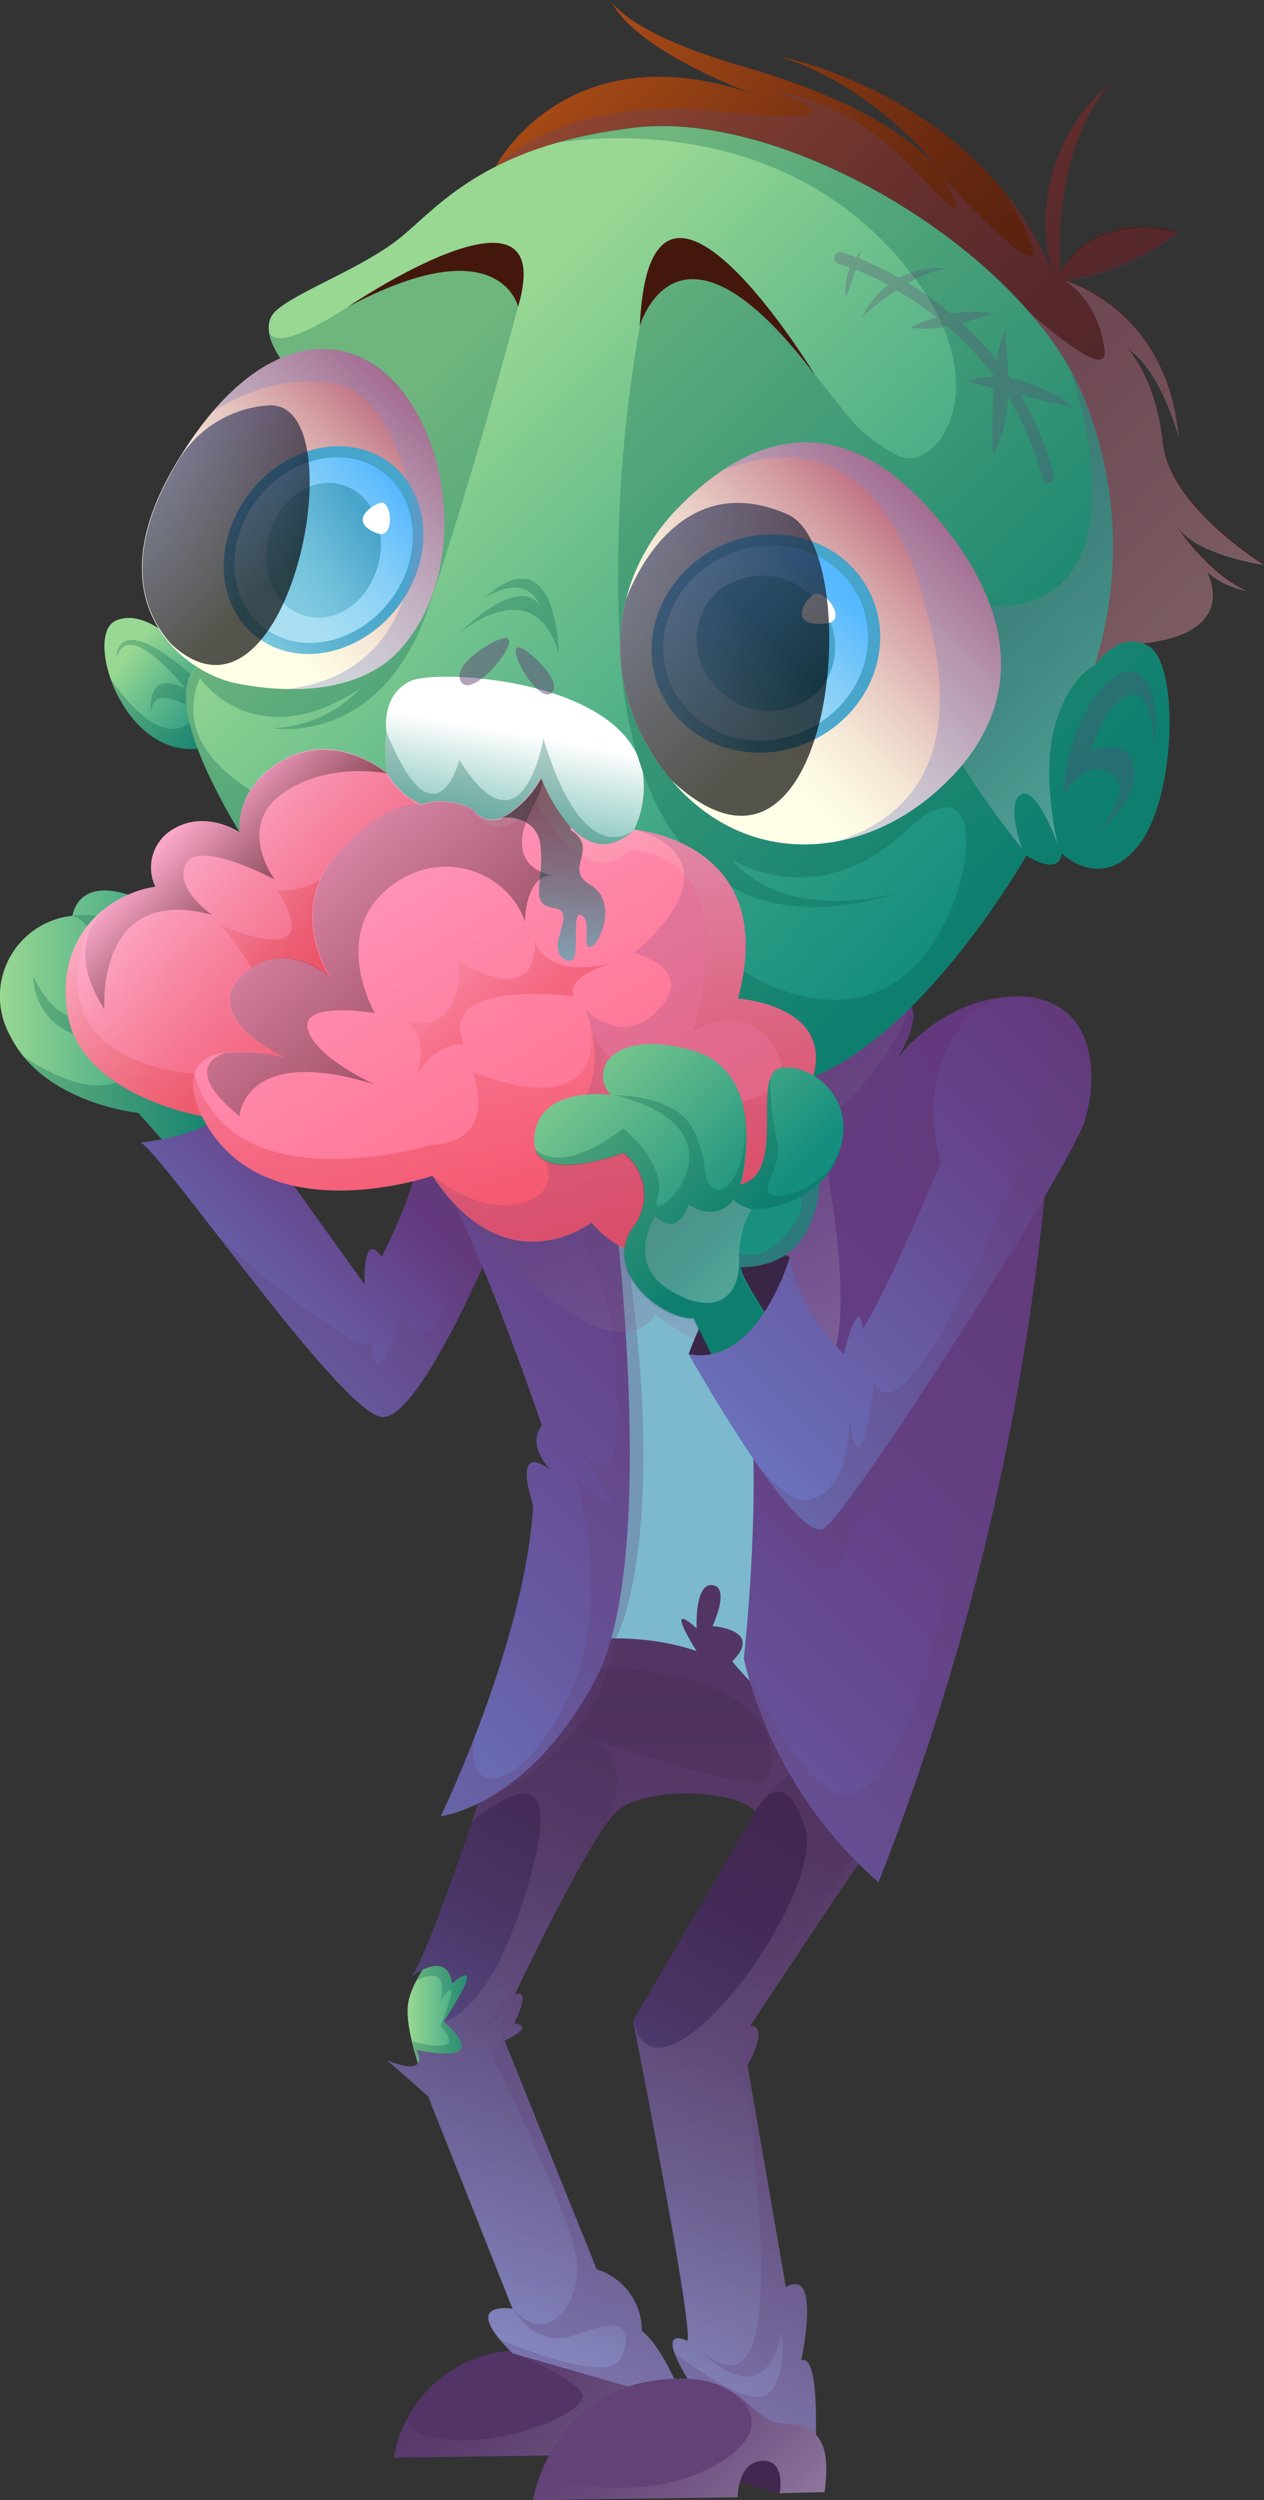 <svg xmlns="http://www.w3.org/2000/svg" xmlns:xlink="http://www.w3.org/1999/xlink" viewBox="0 0 121.98 241.09"><rect x="0" y="0" width="121.98" height="241.09" fill="#333333" stroke="none"/><defs><style>.cls-1{fill:none;}.cls-2{isolation:isolate;}.cls-3{fill:#523566;}.cls-11,.cls-15,.cls-18,.cls-33,.cls-4,.cls-49,.cls-51,.cls-6,.cls-8{opacity:0.28;}.cls-11,.cls-15,.cls-18,.cls-20,.cls-27,.cls-30,.cls-33,.cls-4,.cls-40,.cls-43,.cls-44,.cls-45,.cls-49,.cls-51,.cls-6,.cls-8{mix-blend-mode:multiply;}.cls-4{fill:url(#linear-gradient);}.cls-5{fill:url(#linear-gradient-2);}.cls-6{fill:#005b4a;}.cls-7{fill:url(#linear-gradient-3);}.cls-31,.cls-44,.cls-8{fill:#634277;}.cls-9{fill:url(#linear-gradient-4);}.cls-10{fill:url(#linear-gradient-5);}.cls-11{fill:url(#linear-gradient-6);}.cls-12{fill:url(#linear-gradient-7);}.cls-13{fill:#422751;}.cls-14{fill:url(#linear-gradient-8);}.cls-15{fill:url(#linear-gradient-9);}.cls-16{fill:#7cb9ce;}.cls-17{fill:url(#linear-gradient-10);}.cls-18{fill:url(#linear-gradient-11);}.cls-19{fill:url(#linear-gradient-12);}.cls-20{fill:url(#linear-gradient-13);}.cls-21{clip-path:url(#clip-path);}.cls-22{fill:url(#linear-gradient-14);}.cls-23{fill:url(#linear-gradient-15);}.cls-24{fill:url(#linear-gradient-16);}.cls-25{fill:url(#linear-gradient-17);}.cls-26{fill:#fff;}.cls-27{fill:#838bc5;opacity:0.36;}.cls-28,.cls-39{opacity:0.67;mix-blend-mode:color-dodge;}.cls-28{fill:url(#linear-gradient-18);}.cls-29{fill:url(#linear-gradient-19);}.cls-30,.cls-40,.cls-43,.cls-45{opacity:0.24;}.cls-30{fill:url(#linear-gradient-20);}.cls-32{fill:#44170d;}.cls-33{fill:url(#linear-gradient-21);}.cls-34{clip-path:url(#clip-path-2);}.cls-35{fill:url(#linear-gradient-22);}.cls-36{fill:url(#linear-gradient-23);}.cls-37{fill:url(#linear-gradient-24);}.cls-38{fill:url(#linear-gradient-25);}.cls-39{fill:url(#linear-gradient-26);}.cls-40{fill:url(#linear-gradient-27);}.cls-41,.cls-42{opacity:0.4;}.cls-41,.cls-42,.cls-52{mix-blend-mode:screen;}.cls-41{fill:url(#linear-gradient-28);}.cls-42{fill:url(#linear-gradient-29);}.cls-43{fill:url(#linear-gradient-30);}.cls-44{opacity:0.18;}.cls-45{fill:url(#linear-gradient-31);}.cls-46{fill:#392647;}.cls-47{fill:#19907f;}.cls-48{fill:url(#linear-gradient-32);}.cls-49{fill:url(#linear-gradient-33);}.cls-50{fill:url(#linear-gradient-34);}.cls-51{fill:url(#linear-gradient-35);}.cls-52{opacity:0.49;fill:url(#linear-gradient-36);}</style><linearGradient id="linear-gradient" x1="45.19" y1="227.35" x2="62.85" y2="245" gradientUnits="userSpaceOnUse"><stop offset="0" stop-color="#634277"/><stop offset="0.11" stop-color="#68497c"/><stop offset="0.26" stop-color="#785b89"/><stop offset="0.44" stop-color="#90799f"/><stop offset="0.64" stop-color="#b3a3bd"/><stop offset="0.86" stop-color="#dfd8e3"/><stop offset="1" stop-color="#fff"/></linearGradient><linearGradient id="linear-gradient-2" y1="99.19" x2="22.52" y2="99.19" gradientUnits="userSpaceOnUse"><stop offset="0" stop-color="#98d893"/><stop offset="1" stop-color="#138d7e"/></linearGradient><linearGradient id="linear-gradient-3" x1="36.88" y1="112.19" x2="14.02" y2="135.06" gradientUnits="userSpaceOnUse"><stop offset="0.02" stop-color="#63387e"/><stop offset="0.04" stop-color="#63397f"/><stop offset="0.44" stop-color="#6758a0"/><stop offset="0.77" stop-color="#696bb4"/><stop offset="1" stop-color="#6a72bb"/></linearGradient><linearGradient id="linear-gradient-4" x1="39.34" y1="194.15" x2="47.17" y2="194.15" xlink:href="#linear-gradient-2"/><linearGradient id="linear-gradient-5" x1="60.48" y1="-1.48" x2="122.04" y2="60.08" gradientUnits="userSpaceOnUse"><stop offset="0" stop-color="#ad4d17"/><stop offset="0.07" stop-color="#9d4515"/><stop offset="0.24" stop-color="#7d3412"/><stop offset="0.41" stop-color="#642710"/><stop offset="0.59" stop-color="#521e0e"/><stop offset="0.78" stop-color="#47190d"/><stop offset="1" stop-color="#44170d"/></linearGradient><linearGradient id="linear-gradient-6" x1="57.87" y1="1.13" x2="119.43" y2="62.69" xlink:href="#linear-gradient"/><linearGradient id="linear-gradient-7" x1="12.07" y1="63.46" x2="22.76" y2="72.03" gradientUnits="userSpaceOnUse"><stop offset="0" stop-color="#98d893"/><stop offset="0.25" stop-color="#6fc18d"/><stop offset="0.59" stop-color="#3ea585"/><stop offset="0.85" stop-color="#1f9480"/><stop offset="1" stop-color="#138d7e"/></linearGradient><linearGradient id="linear-gradient-8" x1="49.16" y1="226.72" x2="88.27" y2="158.99" gradientUnits="userSpaceOnUse"><stop offset="0" stop-color="#6a72bb"/><stop offset="0.09" stop-color="#6263a6"/><stop offset="0.28" stop-color="#544981"/><stop offset="0.45" stop-color="#4a3667"/><stop offset="0.6" stop-color="#442b57"/><stop offset="0.72" stop-color="#422751"/><stop offset="1" stop-color="#422751"/></linearGradient><linearGradient id="linear-gradient-9" x1="60.89" y1="253.89" x2="60.89" y2="148.47" gradientUnits="userSpaceOnUse"><stop offset="0" stop-color="#fff"/><stop offset="0.14" stop-color="#dfd8e3"/><stop offset="0.36" stop-color="#b3a3bd"/><stop offset="0.56" stop-color="#90799f"/><stop offset="0.74" stop-color="#785b89"/><stop offset="0.89" stop-color="#68497c"/><stop offset="1" stop-color="#634277"/></linearGradient><linearGradient id="linear-gradient-10" x1="105.32" y1="101.82" x2="37.26" y2="169.88" gradientUnits="userSpaceOnUse"><stop offset="0.09" stop-color="#63387e"/><stop offset="0.33" stop-color="#633c82"/><stop offset="0.56" stop-color="#65468d"/><stop offset="0.78" stop-color="#6758a0"/><stop offset="0.99" stop-color="#6a71ba"/><stop offset="1" stop-color="#6a72bb"/></linearGradient><linearGradient id="linear-gradient-11" x1="64.1" y1="102.89" x2="93.63" y2="135.79" xlink:href="#linear-gradient"/><linearGradient id="linear-gradient-12" x1="41.53" y1="36.53" x2="93.59" y2="88.58" gradientUnits="userSpaceOnUse"><stop offset="0" stop-color="#98d893"/><stop offset="0.34" stop-color="#66bc8b"/><stop offset="0.79" stop-color="#2a9a82"/><stop offset="1" stop-color="#138d7e"/></linearGradient><linearGradient id="linear-gradient-13" x1="46.45" y1="90.83" x2="50.12" y2="70.72" gradientUnits="userSpaceOnUse"><stop offset="0" stop-color="#138d7e"/><stop offset="0.13" stop-color="#2a988b"/><stop offset="0.4" stop-color="#67b5ac"/><stop offset="0.78" stop-color="#c6e4e0"/><stop offset="1" stop-color="#fff"/></linearGradient><clipPath id="clip-path"><path class="cls-1" d="M38.69,62.55c6.11-6.94,5.05-18.77,0-25S24.54,31.71,16.75,45.1,18,64.85,22.56,65.84,34.63,67.16,38.69,62.55Z"/></clipPath><linearGradient id="linear-gradient-14" x1="40.98" y1="39.71" x2="17.47" y2="63.21" gradientUnits="userSpaceOnUse"><stop offset="0" stop-color="#b55b74"/><stop offset="0.04" stop-color="#bb677d"/><stop offset="0.23" stop-color="#d39da2"/><stop offset="0.41" stop-color="#e6c7c0"/><stop offset="0.57" stop-color="#f4e6d5"/><stop offset="0.71" stop-color="#fcf8e2"/><stop offset="0.8" stop-color="#ffffe7"/></linearGradient><linearGradient id="linear-gradient-15" x1="-5.3" y1="-46.25" x2="-23.98" y2="-36.42" gradientTransform="translate(57.45 88.19) rotate(-17.23)" gradientUnits="userSpaceOnUse"><stop offset="0.2" stop-color="#47a4ca"/><stop offset="0.46" stop-color="#4aa6cb"/><stop offset="0.65" stop-color="#53accf"/><stop offset="0.82" stop-color="#63b7d5"/><stop offset="0.97" stop-color="#79c6de"/><stop offset="1" stop-color="#7ec9e0"/></linearGradient><linearGradient id="linear-gradient-16" x1="141.5" y1="-174.76" x2="161.04" y2="-166.69" gradientTransform="matrix(-0.82, 0.29, 0.34, 0.94, 213.07, 169.28)" gradientUnits="userSpaceOnUse"><stop offset="0" stop-color="#56b8ff"/><stop offset="0.11" stop-color="#67c0fc"/><stop offset="0.34" stop-color="#85cef7"/><stop offset="0.57" stop-color="#9ad8f4"/><stop offset="0.79" stop-color="#a7def2"/><stop offset="1" stop-color="#abe0f1"/></linearGradient><linearGradient id="linear-gradient-17" x1="1428.94" y1="-253.33" x2="1444.2" y2="-247.57" gradientTransform="matrix(-0.69, 0.22, 0.3, 0.95, 1101.46, -22.16)" gradientUnits="userSpaceOnUse"><stop offset="0.2" stop-color="#47a4ca"/><stop offset="0.29" stop-color="#4fa9cd"/><stop offset="0.75" stop-color="#71c0db"/><stop offset="1" stop-color="#7ec9e0"/></linearGradient><linearGradient id="linear-gradient-18" x1="8" y1="36.72" x2="29.12" y2="57.85" gradientUnits="userSpaceOnUse"><stop offset="0" stop-color="#6a72bb"/><stop offset="0.3" stop-color="#464b7b"/><stop offset="0.89"/></linearGradient><linearGradient id="linear-gradient-19" x1="26.55" y1="72.09" x2="66.94" y2="139.99" gradientUnits="userSpaceOnUse"><stop offset="0" stop-color="#ffa4cc"/><stop offset="0.37" stop-color="#ff84a6"/><stop offset="0.78" stop-color="#ff6682"/><stop offset="1" stop-color="#ff5b74"/></linearGradient><linearGradient id="linear-gradient-20" x1="42.52" y1="121.82" x2="42.52" y2="75.06" gradientUnits="userSpaceOnUse"><stop offset="0" stop-color="#ce0000"/><stop offset="0.09" stop-color="#cf0707"/><stop offset="0.22" stop-color="#d31a1a"/><stop offset="0.37" stop-color="#d93939"/><stop offset="0.54" stop-color="#e16565"/><stop offset="0.72" stop-color="#ec9d9d"/><stop offset="0.92" stop-color="#f9dfdf"/><stop offset="1" stop-color="#fff"/></linearGradient><linearGradient id="linear-gradient-21" x1="90.55" y1="48.31" x2="112.87" y2="70.63" xlink:href="#linear-gradient"/><clipPath id="clip-path-2"><path class="cls-1" d="M63.71,73.85c-6.09-8.52-4.6-18.43,1.76-24.91s15.14-10.31,24.58.55,8,20.3,0,27.1S70.63,83.51,63.71,73.85Z"/></clipPath><linearGradient id="linear-gradient-22" x1="90.63" y1="49.96" x2="65.02" y2="75.56" xlink:href="#linear-gradient-14"/><linearGradient id="linear-gradient-23" x1="-31.35" y1="-26.2" x2="-53.54" y2="-25.93" gradientTransform="translate(122.52 72.91) rotate(-18.95)" xlink:href="#linear-gradient-15"/><linearGradient id="linear-gradient-24" x1="171.81" y1="-155.58" x2="194.49" y2="-156.2" gradientTransform="matrix(-0.6, 0.64, 0.73, 0.68, 297, 52.27)" xlink:href="#linear-gradient-16"/><linearGradient id="linear-gradient-25" x1="1466.2" y1="-234.89" x2="1483.72" y2="-234.8" gradientTransform="matrix(-0.52, 0.51, 0.7, 0.71, 1001.25, -523.02)" xlink:href="#linear-gradient-17"/><linearGradient id="linear-gradient-26" x1="48.42" y1="40.32" x2="80.25" y2="72.15" xlink:href="#linear-gradient-18"/><linearGradient id="linear-gradient-27" x1="12.86" y1="81.07" x2="31.54" y2="94.79" gradientUnits="userSpaceOnUse"><stop offset="0" stop-color="#fff"/><stop offset="0.08" stop-color="#f9dfdf"/><stop offset="0.28" stop-color="#ec9d9d"/><stop offset="0.46" stop-color="#e16565"/><stop offset="0.63" stop-color="#d93939"/><stop offset="0.78" stop-color="#d31a1a"/><stop offset="0.91" stop-color="#cf0707"/><stop offset="1" stop-color="#ce0000"/></linearGradient><linearGradient id="linear-gradient-28" x1="21.37" y1="75.11" x2="45.86" y2="99.6" gradientUnits="userSpaceOnUse"><stop offset="0" stop-color="#ffa4cc"/><stop offset="0.49" stop-color="#7e5165"/><stop offset="0.84" stop-color="#291b21"/><stop offset="1" stop-color="#070506"/></linearGradient><linearGradient id="linear-gradient-29" x1="17.13" y1="79.35" x2="24.26" y2="86.48" xlink:href="#linear-gradient-28"/><linearGradient id="linear-gradient-30" x1="38.24" y1="86.78" x2="53.28" y2="101.82" xlink:href="#linear-gradient-27"/><linearGradient id="linear-gradient-31" x1="14.18" y1="79.27" x2="32.87" y2="92.98" xlink:href="#linear-gradient-27"/><linearGradient id="linear-gradient-32" x1="52.8" y1="97.41" x2="72.79" y2="117.39" xlink:href="#linear-gradient-2"/><linearGradient id="linear-gradient-33" x1="53.84" y1="105.91" x2="70.55" y2="122.62" xlink:href="#linear-gradient"/><linearGradient id="linear-gradient-34" x1="107.28" y1="101.99" x2="70.05" y2="139.21" gradientUnits="userSpaceOnUse"><stop offset="0.02" stop-color="#63387e"/><stop offset="0.33" stop-color="#65468d"/><stop offset="0.91" stop-color="#696cb5"/><stop offset="1" stop-color="#6a72bb"/></linearGradient><linearGradient id="linear-gradient-35" x1="58.97" y1="231.82" x2="73.52" y2="246.37" xlink:href="#linear-gradient"/><linearGradient id="linear-gradient-36" x1="53.41" y1="97.02" x2="53.41" y2="75.27" gradientUnits="userSpaceOnUse"><stop offset="0" stop-color="aqua"/><stop offset="0.26" stop-color="#00b0b0"/><stop offset="0.53" stop-color="#006565"/><stop offset="0.75" stop-color="#002e2e"/><stop offset="0.91" stop-color="#000d0d"/><stop offset="1"/></linearGradient></defs><g class="cls-2"><g id="Capa_2" data-name="Capa 2"><g id="Layer_1" data-name="Layer 1"><path class="cls-3" d="M38,237a12.41,12.41,0,0,1,10.48-10.23c9.44-1.65,10.09,2.82,13.72,2.88s4.55,2.14,3.95,6.58l-4.34.11s.66-3.24-1.7-3.13-2.36,3.52-2.36,3.52Z"/><path class="cls-4" d="M57.76,236.7s0-3.41,2.36-3.52,1.7,3.13,1.7,3.13l4.34-.11c.6-4.44-.33-6.53-3.95-6.58-3-.05-4-3.08-9.49-3.23l-3.24.51s5.7,2.22,6.67,3.87S48.9,236,42.86,235.23c-2.6-.32-3.46-1.12-3.61-1.94A12,12,0,0,0,38,237Z"/><path class="cls-5" d="M17.94,112.5l-4.59-5.18S4.21,106.41,1,99.91a7.8,7.8,0,0,1,6-11.6S7.5,84,13.76,86.83s8.76,22.3,8.76,22.3Z"/><path class="cls-6" d="M13.35,107.32l4.59,5.18,4.58-3.37s-.18-1.36-.55-3.41c-2.84-4.79-7.71-13-8.84-15.11-1.61-3-6.12-2.3-6.12-2.3,3.62,1.23,3.79,9.55.9,9.83s-4.69-4-4.69-4a6,6,0,0,0,3.89,5.59S16.23,101.31,12,104c-3,1.88-7.52-.63-9.85-2.21C6,106.58,13.35,107.32,13.35,107.32Z"/><path class="cls-7" d="M50,114.12s-9.11,23.38-13.28,22.5-20.85-25.13-23.15-26.45c0,0,8.77-.73,10.2-5.41S27.39,113,27.39,113l7.79,10.86s-.22-5.32,1.65-2.66c0,0,4.29-8.2,3.35-10.84s4-11.2,4-11.2Z"/><path class="cls-8" d="M36.72,136.62c4.17.88,13.28-22.5,13.28-22.5l-2.07-5.31-7.85.63a2.77,2.77,0,0,0,.1,1c.48,1.34-.39,4.11-1.37,6.51,1.36-1.39,3.34-2.4,4.41,1.86,1.73,6.88-2.5,13.17-4.44,7.82,0,0-2.5,8.83-3,2.52,0,.32-.21,1.89-8.48-4.58-2.3-1.8-4.42-3.66-6.3-5.43C26.75,126.56,34.14,136.07,36.72,136.62Z"/><path class="cls-9" d="M41.08,201.06s-1.95-4.8-1.73-7.57,3.79-6.67,3.79-6.67l4,1.48-2.06,13.17Z"/><path class="cls-6" d="M39.74,196.83s5.66,1.67,2.77-1.45c0,0,2.34-5.81,0-2.47,0,0,1.08-3.67-2.33-1.92l1.23-2.11h6.26l-1.32,9.51-5.27,2.67S40.16,198.58,39.74,196.83Z"/><path class="cls-10" d="M101.57,26.34A17.66,17.66,0,0,1,107.17,8s-5.6,5.6-4.83,18.33c0,0,2.74-6.15,11.41-3.95,0,0-5.1,4.11-11,4.6,0,0,9.88,2.64,11,15.15,0,0-1.64-6.36-4.83-8.5,0,0,2.64,2.84,3.3,9S122,54.43,122,54.43s-6.36-.88-8.34-3.62c0,0,2.86,4.39,6.7,6.14a8.52,8.52,0,0,1-3.84-1.75s3.28,5.79-6.15,6.85-6.91,16.63-6.91,16.63L97.62,45.1l-49.81-29s6.8-13.31,25-7c0,0-11.41-4.06-13.82-9,0,0,1.53,3.07,12.51,6.25s15.91,6.59,19,9.77c0,0-6.37-8-15.25-10.64C75.24,5.38,94.55,9.22,101.57,26.34Z"/><path class="cls-8" d="M110.35,62.05c9.43-1.06,6.15-6.85,6.15-6.85A8.52,8.52,0,0,0,120.34,57c-3.84-1.75-6.7-6.14-6.7-6.14,2,2.74,8.34,3.62,8.34,3.62s-9.11-5.6-9.76-11.77-3.3-9-3.3-9c3.19,2.14,4.83,8.5,4.83,8.5-1.09-12.51-11-15.15-11-15.15,5.87-.49,11-4.6,11-4.6-8.67-2.2-11.41,3.95-11.41,3.95C101.57,13.61,107.17,8,107.17,8a17.66,17.66,0,0,0-5.6,18.33,30.8,30.8,0,0,0-4.42-7.53c8.14,14.12-6-1.58-6-1.58,1.86,3.95,2.08,4.5-3.73-1.65A23.29,23.29,0,0,0,74.25,8.67s12,3.84-4.83,2.08c-12.79-1.33-19.24,3.1-21.6,5.31l49.8,29,4.23,24.44,1.75-.18C104.35,65.81,106.18,62.51,110.35,62.05Z"/><path class="cls-11" d="M110.35,62.05c9.43-1.06,6.15-6.85,6.15-6.85A8.52,8.52,0,0,0,120.34,57c-3.84-1.75-6.7-6.14-6.7-6.14,2,2.74,8.34,3.62,8.34,3.62s-9.11-5.6-9.76-11.77-3.3-9-3.3-9c3.19,2.14,4.83,8.5,4.83,8.5-1.09-12.51-11-15.15-11-15.15s3.18,1.76,3.84,6.65S92.24,23.42,92.24,23.42l1,19.15,4.34,2.53,3.58,20.66,3.22.94A7.08,7.08,0,0,1,110.35,62.05Z"/><path class="cls-12" d="M17.94,62.88s-3.77-4.45-6.82-3,.83,13.5,8.4,12.27S17.94,62.88,17.94,62.88Z"/><path class="cls-6" d="M11.26,63.37s-.14-4.87,7.6,2.05,0,3.14,0,3.14-4.2-3-4.28.24c0,0-.67-4.5,3.36-2.35C17.94,66.45,12.46,59.46,11.26,63.37Z"/><path class="cls-6" d="M19.52,72.18c2.4-.39,3.12-1.47,3-2.76-.75-.77-2.17-1.52-4.23.23-3.22,2.74-7.62-4.23-7.62-4.23C11.88,69,15.06,72.91,19.52,72.18Z"/><polygon class="cls-13" points="64.62 234.39 61.82 236.31 57.54 235.1 58.69 231.43 62.7 232.64 64.62 234.39"/><polygon class="cls-13" points="78.03 238.51 75.24 240.43 70.96 239.22 72.11 235.54 76.11 236.75 78.03 238.51"/><path class="cls-14" d="M47.69,169.32s-6.58,20.19-8.12,21.4c0,0,3.57-2.91,4.06.55,0,0,3.71-3.3-.82,3.7,0,0,5.36,4.28-2.63,2.72,0,0,1.56,2.71-2.8,1l3.95,3.46,8.15,20.49s-5.27-.9,0,4.28L66,231.67s-1.75-5-4.06-6.91a6.21,6.21,0,0,0-4.36-5.92l-8.89-22.06s3.13-1.4.91-1.65c0,0,1.81-3.45.08-2.79,0,0,7-14.82,9.71-17.53s12-2.23,13.5-.09L61.08,194.89s5.8,29.21,5.25,30.86c0,0-3.24-1.73,0,3.62s12.35,6.17,12.35,6.17.42-8.72-1.39-7.9c0,0,2-9.13-1.48-7.08l-3.7-21.39s2.22-3.87.25-3.79c0,0,9.87-15,11.76-17.45s-6.33-21.23-6.33-21.23l-7.74-8.23s-9,3.87-10,4.36-9.21,12.35-9.21,12.35Z"/><path class="cls-15" d="M77.79,156.7l-7.74-8.23s-9,3.87-10,4.36-9.21,12.35-9.21,12.35l-3.19,4.14s-.91,2.79-2.13,6.35c8.65-7,7.4.77,4.33,9.51-3.21,9.13-7.08,9.79-7.08,9.79s5.36,4.28-2.63,2.72c0,0,1.56,2.71-2.8,1l3.95,3.46,8.15,20.49s-5.27-.9,0,4.28L66,231.67s-1.75-5-4.06-6.91a6.21,6.21,0,0,0-4.36-5.92l-8.89-22.06s3.13-1.4.91-1.65c0,0,1.81-3.45.08-2.79,0,0,7-14.82,9.71-17.53s12-2.23,13.5-.09c0,0,2.55-5.18,4.77,1.4s-14.24,28.81-16.54,18.77c0,0,5.8,29.21,5.25,30.86,0,0-3.24-1.73,0,3.62s12.35,6.17,12.35,6.17.42-8.72-1.39-7.9c0,0,2-9.13-1.48-7.08l-3.7-21.39s2.22-3.87.25-3.79c0,0,9.87-15,11.76-17.45S77.79,156.7,77.79,156.7Z"/><path class="cls-8" d="M82.37,168.39c-1.94-5.67-4.58-11.69-4.58-11.69l-7.74-8.23s-9,3.87-10,4.36c-.56.28-3.51,4.3-5.92,7.68,1.07.13,2.33.23,3.85.29,18.88.7,17.44,10.38,15.35,11s-16.68-4.24-16.68-4.24c5.38,1.76,1.68,8.47,1.68,8.47a9.18,9.18,0,0,1,1-1.22c2.72-2.72,12-2.23,13.5-.09C74.85,171.3,78.71,169.43,82.37,168.39Z"/><path class="cls-8" d="M46.35,196s4.32-4,1.23,0c0,0,2.31-.78-.2,2,0,0,7.83,15.75,8.27,19.92s-2.74,8.62-6.17,4.69c0,0,2.14,4.09,6.21,2.5s5.5-.93,4.29,2.19c-.95,2.46-8.49-.36-11.69-1.69.32.38.7.8,1.19,1.28L66,231.67s-1.75-5-4.06-6.91a6.21,6.21,0,0,0-4.36-5.92l-8.89-22.06s3.13-1.4.91-1.65c0,0,1.81-3.45.08-2.79,0,0,.72-1.53,1.78-3.68Z"/><path class="cls-8" d="M69.8,197.08s4.29-3.18.86,3.35c0,0,1.78-1.32,1.83,3.13s4.34,32.75-5.7,22.22c0,0,6.69,8.17,8.67-.88,0,0,.54,4.55-1.43,6s-8.94-4-8.94-4l.06.18a15.31,15.31,0,0,0,1.18,2.26,9.65,9.65,0,0,0,3,3L78.7,235c.06-1.86.14-8.08-1.41-7.38,0,0,2-9.13-1.48-7.08l-3.7-21.39s2.22-3.87.25-3.79c0,0,7.29-11.06,10.54-15.74,0-.72,0-1.14,0-1.14Z"/><path class="cls-16" d="M55.05,158.57c0-.44,6.47-1.32,12.18.65,0,0-3.3-5.15,0-2.19,0,0-.22-4.39,1.53-4.17s0,3.95,0,3.95,5,.33,1.9,3.4a33.19,33.19,0,0,0,2.82,3c.44.22,5.2-46.52,5.2-46.52l-23.63-9.88,1.2,46Z"/><path class="cls-8" d="M59.44,158s5.42-9.6.77-39.15-3.16-.41-3.16-.41l.41,39.9L46.17,173.88S57.46,169.65,59.44,158Z"/><path class="cls-17" d="M85.88,96.08s4.61-.39.66,6.08c0,0,4.84-6.85,13.17-6l1.42,15.8a249.42,249.42,0,0,1-16.35,69.54,41.13,41.13,0,0,1-13-21.56s2.14-19.09,0-29-13-19-13-19S64,149.46,57.54,161.8s-15,13.34-15,13.34,8.15-16.79,8.91-30c0,0-2.19-6.26,1.68-3.38,0,0-2.39-2.38-.83-4.28,0,0-7.32-21.53-11.16-26S46.6,103,46.6,103Z"/><path class="cls-18" d="M43.8,116.29s14.4,17.53,19.42,10.53c0,0,10.19,7.25,15.46,5.77s.37-23.87.37-23.87,10.26-8.28,8.82-15.17S43.8,116.29,43.8,116.29Z"/><path class="cls-8" d="M57.54,161.8c5.34-10.14,2.74-37.19,1.64-46.54l-6.39-1.15a29.84,29.84,0,0,1,6.64,17.14c.44,10.2-.27,12.66-4.38,7.56,0,0,8.44,11.09.43,3.51,0,0,3.74,11.42-.43,20.85s-10.26,10.78-9.3,4.4c-1.76,4.52-3.24,7.57-3.24,7.57S51,174.15,57.54,161.8Z"/><path class="cls-8" d="M90.77,102.67A16.81,16.81,0,0,0,89.64,112a11,11,0,0,1-.74-6.34,12.77,12.77,0,0,0,.5,9.73c2.46,4.87-10.72,26.81-10.72,26.81l-6.12-5c.14,2.2.18,4.52.16,6.8,1.63,2.41,7.22,10.19,8.69,5.8,1.73-5.16,10.51-12.51,10-.44s-6.37,26-11,23.48c-3.49-1.88-6.89-8.63-8.33-11.78a41.23,41.23,0,0,0,12.72,20.5A249.42,249.42,0,0,0,101.13,112l-1.42-15.8-.57,0C98.15,98.08,90.77,102.67,90.77,102.67Z"/><path class="cls-8" d="M75.32,105.84l5.88,4.55s4.18-4.39,4.68-7.27c0,0-1.26,6.26,1.29,10,0,0-2.64-8,1.52-13.27a14.8,14.8,0,0,0-2.15,2.27c3.95-6.47-.66-6.08-.66-6.08l-4.33.77-.64.48Z"/><path class="cls-19" d="M27.67,35.39S24.62,31.85,26.6,30s8.31-4.12,11.93-7,8.15-9,22.8-10.7,37.5,12,43.21,25.93a38.14,38.14,0,0,1,1.09,26s2.25-3.56,5.21-1.92,2.69,14.51-.93,19.16-7.46.82-7.46.82,0,2.3-3.4.21c0,0-10.4,18.36-22.09,21.9S27.5,86.91,27.5,86.91s-14-19-8.11-22.95S27.67,35.39,27.67,35.39Z"/><path class="cls-20" d="M62,74.3c-.16-.45-.31-.9-.44-1.35-3.31-7.62-19.51-8.38-21.88-7.3-3,1.34-2.38,5-2.38,5l0,.13a11.36,11.36,0,0,0,.1,3.73c.21,1,.62,2.62.91,4.07C43.2,82.54,56.33,91.5,61.2,80A9.56,9.56,0,0,0,62,74.3Z"/><path class="cls-6" d="M19.39,64c-5.89,4,8.11,22.95,8.11,22.95s37.78,21,49.46,17.45,22.09-21.9,22.09-21.9c3.4,2.09,3.4-.21,3.4-.21s3.84,3.84,7.46-.82,3.9-17.51.93-19.16-5.21,1.92-5.21,1.92a38.14,38.14,0,0,0-1.09-26C98.83,24.25,76,10.53,61.33,12.26a47.83,47.83,0,0,0-7.76,1.55c1.35-.25,18.89-3.18,31.33,9.14,12.94,12.82,5.7,23.14,1.64,20.94S82,40.17,78.22,35.61s-7.07-10.4-11.36-10-5.12,5.87-5.12,5.87a136.4,136.4,0,0,0-1.9,31S60,94.62,87.06,86c-1.59.45-11.25,2.89-16.4-3.07,0,0,8.31,5.24,16.87-2.88s6.69,8.45-.22,14-15.57-.42-15.57-.42L61.2,80s-4.73,4.48-8.76-8.77c0,0-2,11.85-8.11,2.06,0,0-2.29,8.88-7-2.63a11.67,11.67,0,0,0,.08,3.86c.41,1.9,1.64,6.59,1.07,6.87s-24-4.73-19.18-16c0,0,5.27,7.73,15.47,1a12.18,12.18,0,0,1-8.47,3.83S36.8,72.1,41.41,58.44s8.83-29.79,8.83-29.79-1.92-8.49-16.65.93c-5,3.23-7.09,3.52-7.61,2.52a8.15,8.15,0,0,0,1.69,3.29S25.28,60,19.39,64Z"/><g class="cls-21"><path class="cls-22" d="M38.69,62.55c6.11-6.94,5.05-18.77,0-25S24.54,31.71,16.75,45.1,18,64.85,22.56,65.84,34.63,67.16,38.69,62.55Z"/><path class="cls-23" d="M21.92,57.08c1.37,5.07,6.65,7.37,11.79,5.14s8.2-8.13,6.82-13.2-6.65-7.37-11.79-5.14S20.55,52,21.92,57.08Z"/><path class="cls-24" d="M22.91,56.65c1.23,4.53,5.94,6.58,10.54,4.59S40.77,54,39.54,49.45,33.6,42.87,29,44.86,21.68,52.12,22.91,56.65Z"/><path class="cls-25" d="M25.85,55.21c.73,3.39,3.73,5.17,6.7,4s4.78-4.9,4.05-8.29-3.73-5.16-6.7-4S25.12,51.82,25.85,55.21Z"/><path class="cls-26" d="M36.37,51.42c1.78.69,1.47-3.24.34-2.92S33.7,50.39,36.37,51.42Z"/><path class="cls-27" d="M15.87,43.89C16,43,23.33,35.44,32.33,37S46.6,68.82,22.67,66.45,36.61,80.33,36.61,80.33L48.46,37.2s-8.56-5.82-9-5.82-26.33,2.26-26.33,2.26Z"/><path class="cls-28" d="M26,39.09a11,11,0,0,0-8.59,5l-.6,1c-4.77,8.19-3.25,13.74-.3,17l.35.32C28,71.93,34.48,38.76,26,39.09Z"/></g><path class="cls-8" d="M50.05,62.42c.74,0,4.41,3.34,3.17,4.41S48.82,62.51,50.05,62.42Z"/><path class="cls-8" d="M48.9,61.52c-.78-.2-5.51,2.55-4.4,4.24S50.22,61.85,48.9,61.52Z"/><path class="cls-29" d="M37.38,74.56a6.85,6.85,0,0,0,3.25,3,6.6,6.6,0,0,1,5,.49,2.26,2.26,0,0,0,3.29.5,9.71,9.71,0,0,0,3.29-3.54s3.75,10,9,5c0,0,14.12,1.11,10,16.29,0,0,11.28.7,6.22,10s-6.46,12.22-6.46,12.22l-8,2.72a9.48,9.48,0,0,1-5.88-3.36s-8.19,6.36-15.35-4.5c0,0-16.54,5.72-22.26-5.76,0,0-11.57-1.94-12.92-9.71S10.71,86.13,15,85.51A4.27,4.27,0,0,1,16.64,80c3.25-2,6.5.29,6.5.29s-.66-4.41,4.4-7.12S37.38,74.56,37.38,74.56Z"/><path class="cls-30" d="M6.56,97.9c1.35,7.77,12.92,9.71,12.92,9.71,5.72,11.48,22.26,5.76,22.26,5.76,7.16,10.86,15.35,4.5,15.35,4.5A9.48,9.48,0,0,0,63,121.23l8-2.72s1.39-3,6.46-12.22-6.22-10-6.22-10C75.32,81.15,61.2,80,61.2,80c-5.22,5.06-9-5-9-5a9.71,9.71,0,0,1-3.29,3.54,2.26,2.26,0,0,1-3.29-.5s2.4,4.24,6-.74c0,0,5.14,9.1,9.09,4.69,0,0,11.31-.44,6.15,17.4,0,0,5.91-3.32,8.35,2.6s-13.91,6.68-18.3-2.86c0,0,2.17,9.25-11.26,4.3,0,0,2.7,6.79-4.21,7,0,0-19.12,5.84-22.68-6.9,0,0-16.23-.74-9.73-15A10.27,10.27,0,0,0,6.56,97.9Z"/><path class="cls-31" d="M51.42,241.09s1.65-9.77,11.09-11.42,9.49,4,13.11,4.06,4.55,2.14,3.95,6.59l-4.33.11s.65-3.24-1.7-3.13-2.36,3.51-2.36,3.51Z"/><path class="cls-32" d="M61.74,31.44s3.67-12.84,16.94,4.77C78.68,36.21,62.73,9.88,61.74,31.44Z"/><path class="cls-32" d="M50,29.58s-1.76-7.78-16.41,0C33.59,29.58,54.06,15.71,50,29.58Z"/><path class="cls-6" d="M44.33,61.07s7.12-6.18,9.59,1.89c0,0-.14-11.6-7.19-5.27,0,0,3.94-2.75,5.38.75C52.11,58.44,50.54,55.06,44.33,61.07Z"/><path class="cls-8" d="M50.05,62.42c.74,0,4.41,3.34,3.17,4.41S48.82,62.51,50.05,62.42Z"/><path class="cls-8" d="M48.9,61.52c-.78-.2-5.51,2.55-4.4,4.24S50.22,61.85,48.9,61.52Z"/><path class="cls-8" d="M111.45,72.75s.82-7.88-2.31-8-6.66,7.15-6.42,11.84c0,0,1.82-3.46,4.41-2.06s-1.11,5.6-1.11,5.6,3.45-2.47,3.45-5.43-2.08-3-4.16-2.26c0,0,1.2-4.62,3.67-5.42S111.45,72.75,111.45,72.75Z"/><path class="cls-33" d="M95.1,58.44c-16.56-.76,3.55,23.41,3.55,23.41s-1.65-4.36-.12-5.23,3.54,4.81,3.54,4.81-1.65-6.7-.25-11.52,3.81-5.72,3.81-5.72a38.14,38.14,0,0,0-1.09-26,23,23,0,0,0-1.27-2.6S111.65,59.2,95.1,58.44Z"/><g class="cls-34"><path class="cls-35" d="M63.71,73.85c-6.09-8.52-4.6-18.43,1.76-24.91s15.14-10.31,24.58.55,8,20.3,0,27.1S70.63,83.51,63.71,73.85Z"/><ellipse class="cls-36" cx="73.91" cy="62.05" rx="11.18" ry="10.37" transform="translate(-19.46 37.66) rotate(-25.37)"/><path class="cls-37" d="M66.91,69c3.83,3.47,10.07,3.15,13.94-.71s3.9-9.81.07-13.28-10.08-3.15-14,.71S63.07,65.57,66.91,69Z"/><path class="cls-38" d="M69.29,66.42a6.82,6.82,0,0,0,9.45.48,6.42,6.42,0,0,0-.2-9.22,6.82,6.82,0,0,0-9.46-.49A6.42,6.42,0,0,0,69.29,66.42Z"/><path class="cls-26" d="M79.69,60.13c2.3-.2-.2-3.56-1.25-2.76S76.23,60.43,79.69,60.13Z"/><path class="cls-27" d="M64.7,48.17s17.12-13.27,24,8.23c4.77,14.85,1.54,24.91-15.47,26.12S96.35,95.36,96.6,94.7s11.23-18.22,8.59-23S90.49,38.41,87.31,35.88s-8.45-3.5-10.87-2.24-15.8,10-15.8,10Z"/><path class="cls-39" d="M60.39,57.87S64.79,44.66,76,49.6c8,3.52,4.28,43.07-13,23.81S60.39,57.87,60.39,57.87Z"/></g><path class="cls-8" d="M98.51,38.09l5.15,1.25a13.8,13.8,0,0,0-6.14-2.82l-.24-.34A42.73,42.73,0,0,0,97,31.82a11.21,11.21,0,0,0-.82,2.92,30,30,0,0,0-3.37-3.6,25.73,25.73,0,0,0,2.93-.91,12.39,12.39,0,0,0-4,0,33.77,33.77,0,0,0-4.14-2.94,14.36,14.36,0,0,1,3.7-1.41,8.5,8.5,0,0,0-4.53.92,32.8,32.8,0,0,0-3.9-1.89l.25-.79a6.11,6.11,0,0,0-.51.69c-.83-.32-1.33-.47-1.36-.48a.58.58,0,0,0-.72.4.6.6,0,0,0,.41.72s.42.12,1.1.38a5.35,5.35,0,0,0-.4,2.9L82.58,26a31.3,31.3,0,0,1,3.15,1.49,8.34,8.34,0,0,0-2.54,3.15A18,18,0,0,1,86.53,28a31.79,31.79,0,0,1,3.84,2.6,12.24,12.24,0,0,0-2.51,1,10.73,10.73,0,0,0,3.56-.12A29.5,29.5,0,0,1,96,36.36a7.77,7.77,0,0,0-2.65.4c.63.18,1.54.42,2.55.68a59.53,59.53,0,0,0-.08,6.45,12.05,12.05,0,0,0,1.42-5.69,28.58,28.58,0,0,1,3.34,7.92.57.57,0,0,0,.56.44l.15,0a.59.59,0,0,0,.42-.71A29.88,29.88,0,0,0,98.51,38.09Z"/><path class="cls-40" d="M27.5,102s-8.31-3.87-4.28-7.82,8.56,0,8.56,0-4.2-6.5.82-11.93,8-4.61,8-4.61a6.85,6.85,0,0,1-3.25-3s-4.78-4.07-9.84-1.35-4.4,7.12-4.4,7.12S19.89,78,16.64,80A4.27,4.27,0,0,0,15,85.51c-4.32.62-9.83,4.61-8.47,12.39s12.92,9.71,12.92,9.71C15.4,98.76,27.5,102,27.5,102Z"/><path class="cls-41" d="M48.94,78.6a2.26,2.26,0,0,1-3.29-.5,6.6,6.6,0,0,0-5-.49s-3-.82-8,4.61-.82,11.93-.82,11.93-4.52-4-8.56,0S27.5,102,27.5,102a17.1,17.1,0,0,0-5.72-.47s-4.81,1.13,1.33,6.11c0,0,.44-7,13.06-3.06,0,0-5.81-2.62-6.47-5.36s6.47-1.53,6.47-1.53-4.14-7.22,1-11.78,11.95-1.82,13.49,3c0,0,0-4.71,2.81-4.49,0,0-5.49-.44-1.85-7a6.17,6.17,0,0,0,.73-2c-.08-.18-.12-.29-.12-.29A9.71,9.71,0,0,1,48.94,78.6Z"/><path class="cls-42" d="M10.08,97.33s-.9-12.18,10.4-9.1c0,0-3.76-2.53-2.54-4.94s8.57,1.53,8.57,1.53-3.73-5,.66-8.23,10.21-2,10.21-2-4.78-4.07-9.84-1.35-4.4,7.12-4.4,7.12S19.89,78,16.64,80A4.27,4.27,0,0,0,15,85.51a10.57,10.57,0,0,0-4.59,1.89C9.54,88.1,6.17,91.29,10.08,97.33Z"/><path class="cls-43" d="M55.4,96.08s-13.46-1.78-10.64,4.6A5,5,0,0,0,40.18,104s1.82-5.11-2.06-5.81c0,0,6.41,3,6.21-5.55,0,0,7.47,5.06,7.29-2,0,0,.74,4,7.81,2.14C59.43,92.75,54.33,94.13,55.4,96.08Z"/><path class="cls-44" d="M57.09,117.87A9.48,9.48,0,0,0,63,121.23l8-2.72s1.39-3,6.46-12.22-6.22-10-6.22-10C75.32,81.15,61.2,80,61.2,80s10.88,2.37,0,11.92c0,0,6,1.48,2.42,5.37s-7.15,0-7.15,0,4.06,9.38-4.94,12.34c0,0,3.62,4.72-.76,6.26s-9-2.51-9-2.51C48.9,124.23,57.09,117.87,57.09,117.87Z"/><path class="cls-45" d="M31.78,94.15s-2.94-4.59-.91-9.28a7.66,7.66,0,0,1-4.1,1c5.08,8.12-5.52,3.33-5.52,3.33a26.26,26.26,0,0,1,3,4.11C28,90.87,31.78,94.15,31.78,94.15Z"/><path class="cls-46" d="M66.46,130.58s4.22-12.4,9.76-9.35C76.22,121.23,75.46,134.31,66.46,130.58Z"/><path class="cls-47" d="M69.72,122.05s5.76,1.24,8.15-3.37.41-7.49.41-7.49l-9.22,5.5Z"/><path class="cls-8" d="M78.28,111.19l-9.22,5.5.66,5.36s5.76,1.24,8.15-3.37S78.28,111.19,78.28,111.19Zm-2.06,7.4c-3,3.87-5.56,2-5.56,2s-.07-6.5,4.66-6.52C75.32,114.11,79.27,114.73,76.22,118.59Z"/><path class="cls-48" d="M72.52,116.62s6.17.08,8.31-5.1-2.14-8.89-5.35-8.56.66,10.12-4,11.27c0,0,3-10.94-4.86-13s-9.71,2.22-7.65,4.36c0,0-6.91-1-7.41,4s8.65,1.57,8.65,1.57a5.09,5.09,0,0,1,.9,7.16c-3,4.2,2.72,8.89,5.84,8.8l3.87,7.9,4.86-5.84a41.46,41.46,0,0,1-3.79-5.84C70.3,120.32,72.52,116.62,72.52,116.62Z"/><path class="cls-6" d="M72.52,116.62s6.17.08,8.31-5.1a7.09,7.09,0,0,0,.57-2.94c-.11,5.77-5.85,7.13-7,6.64s1.24-3,.58-5.2a26.92,26.92,0,0,1-.64-6.06c-1,2.58,1,9.33-2.9,10.27a18.3,18.3,0,0,0,.33-7c.62,4.56-1.24,7.94-2.72,7.44s-.49-2.55-2.2-5.83-7.43-3.21-7.43-3.21c13.91,3.55,2.89,13.32,4,10s-3.26-6.82-3.26-6.82c-4.92,3.76-7.42,3-8.57,2,1,3.27,8.54.43,8.54.43a5.09,5.09,0,0,1,.9,7.16c-3,4.2,2.72,8.89,5.84,8.8l3.87,7.9,2.79-3.35a16.43,16.43,0,0,0,1.59-3.12,39.21,39.21,0,0,1-3.31-5.21C70.3,120.32,72.52,116.62,72.52,116.62Z"/><path class="cls-49" d="M70.84,115.63s-1.56,2.41-4.38.5c0,0-.94,3.37-3.24,1.15,0,0-2.88,4.44,1.32,7.08s7,1,6.77-3.13a9.44,9.44,0,0,1,1.21-4.61S70.89,116.13,70.84,115.63Z"/><path class="cls-50" d="M76.22,121.23s-3.06,10.67-9.76,9.35c0,0,10.42,18.55,13.06,16.79s24-35.11,25.23-39.5.88-11-5.59-11.74S88.29,103.64,90.82,112c0,0-4.94,12.1-7.57,16.16,0,0-.17-3.84-1.84,2.41C81.41,130.58,77,126.31,76.22,121.23Z"/><path class="cls-8" d="M79.52,147.37c2.63-1.75,24-35.11,25.23-39.5s.88-11-5.59-11.74H99c1.82,1.06,3,3.87,1,10.65-4.28,14.81-13.43,31.85-15.63,26.56,0,0-1.31,11.37-2.4,3.31,0,0,.26,7.23-4,8-1.32.23-3.12-1.3-5-3.52C75.64,144.93,78.35,148.15,79.52,147.37Z"/><path class="cls-51" d="M71.18,240.81s0-3.4,2.36-3.51,1.7,3.13,1.7,3.13l4.33-.11c.6-4.45-.33-6.53-3.95-6.59-2.28,0-3.15-2.28-5.83-3.54,7.06,3.91-1,9-7.45,9.58s-10.17-1.1-10.2-1.11a15,15,0,0,0-.72,2.43Z"/><path class="cls-52" d="M52.19,81.85c.25,3.41-1.14,5.39,1.28,5.72s-1,3.68,1,4.94.44-4.66,1.59-4.26,0,3.23.91,3.08,2.71-4.42,0-6,1-3.43-1.92-5.31c0,0,0-.08.06-.2a16.45,16.45,0,0,1-2.88-4.78,9.71,9.71,0,0,1-3.29,3.54,3.69,3.69,0,0,1-.53.26S52,78.43,52.19,81.85Z"/></g></g></g></svg>